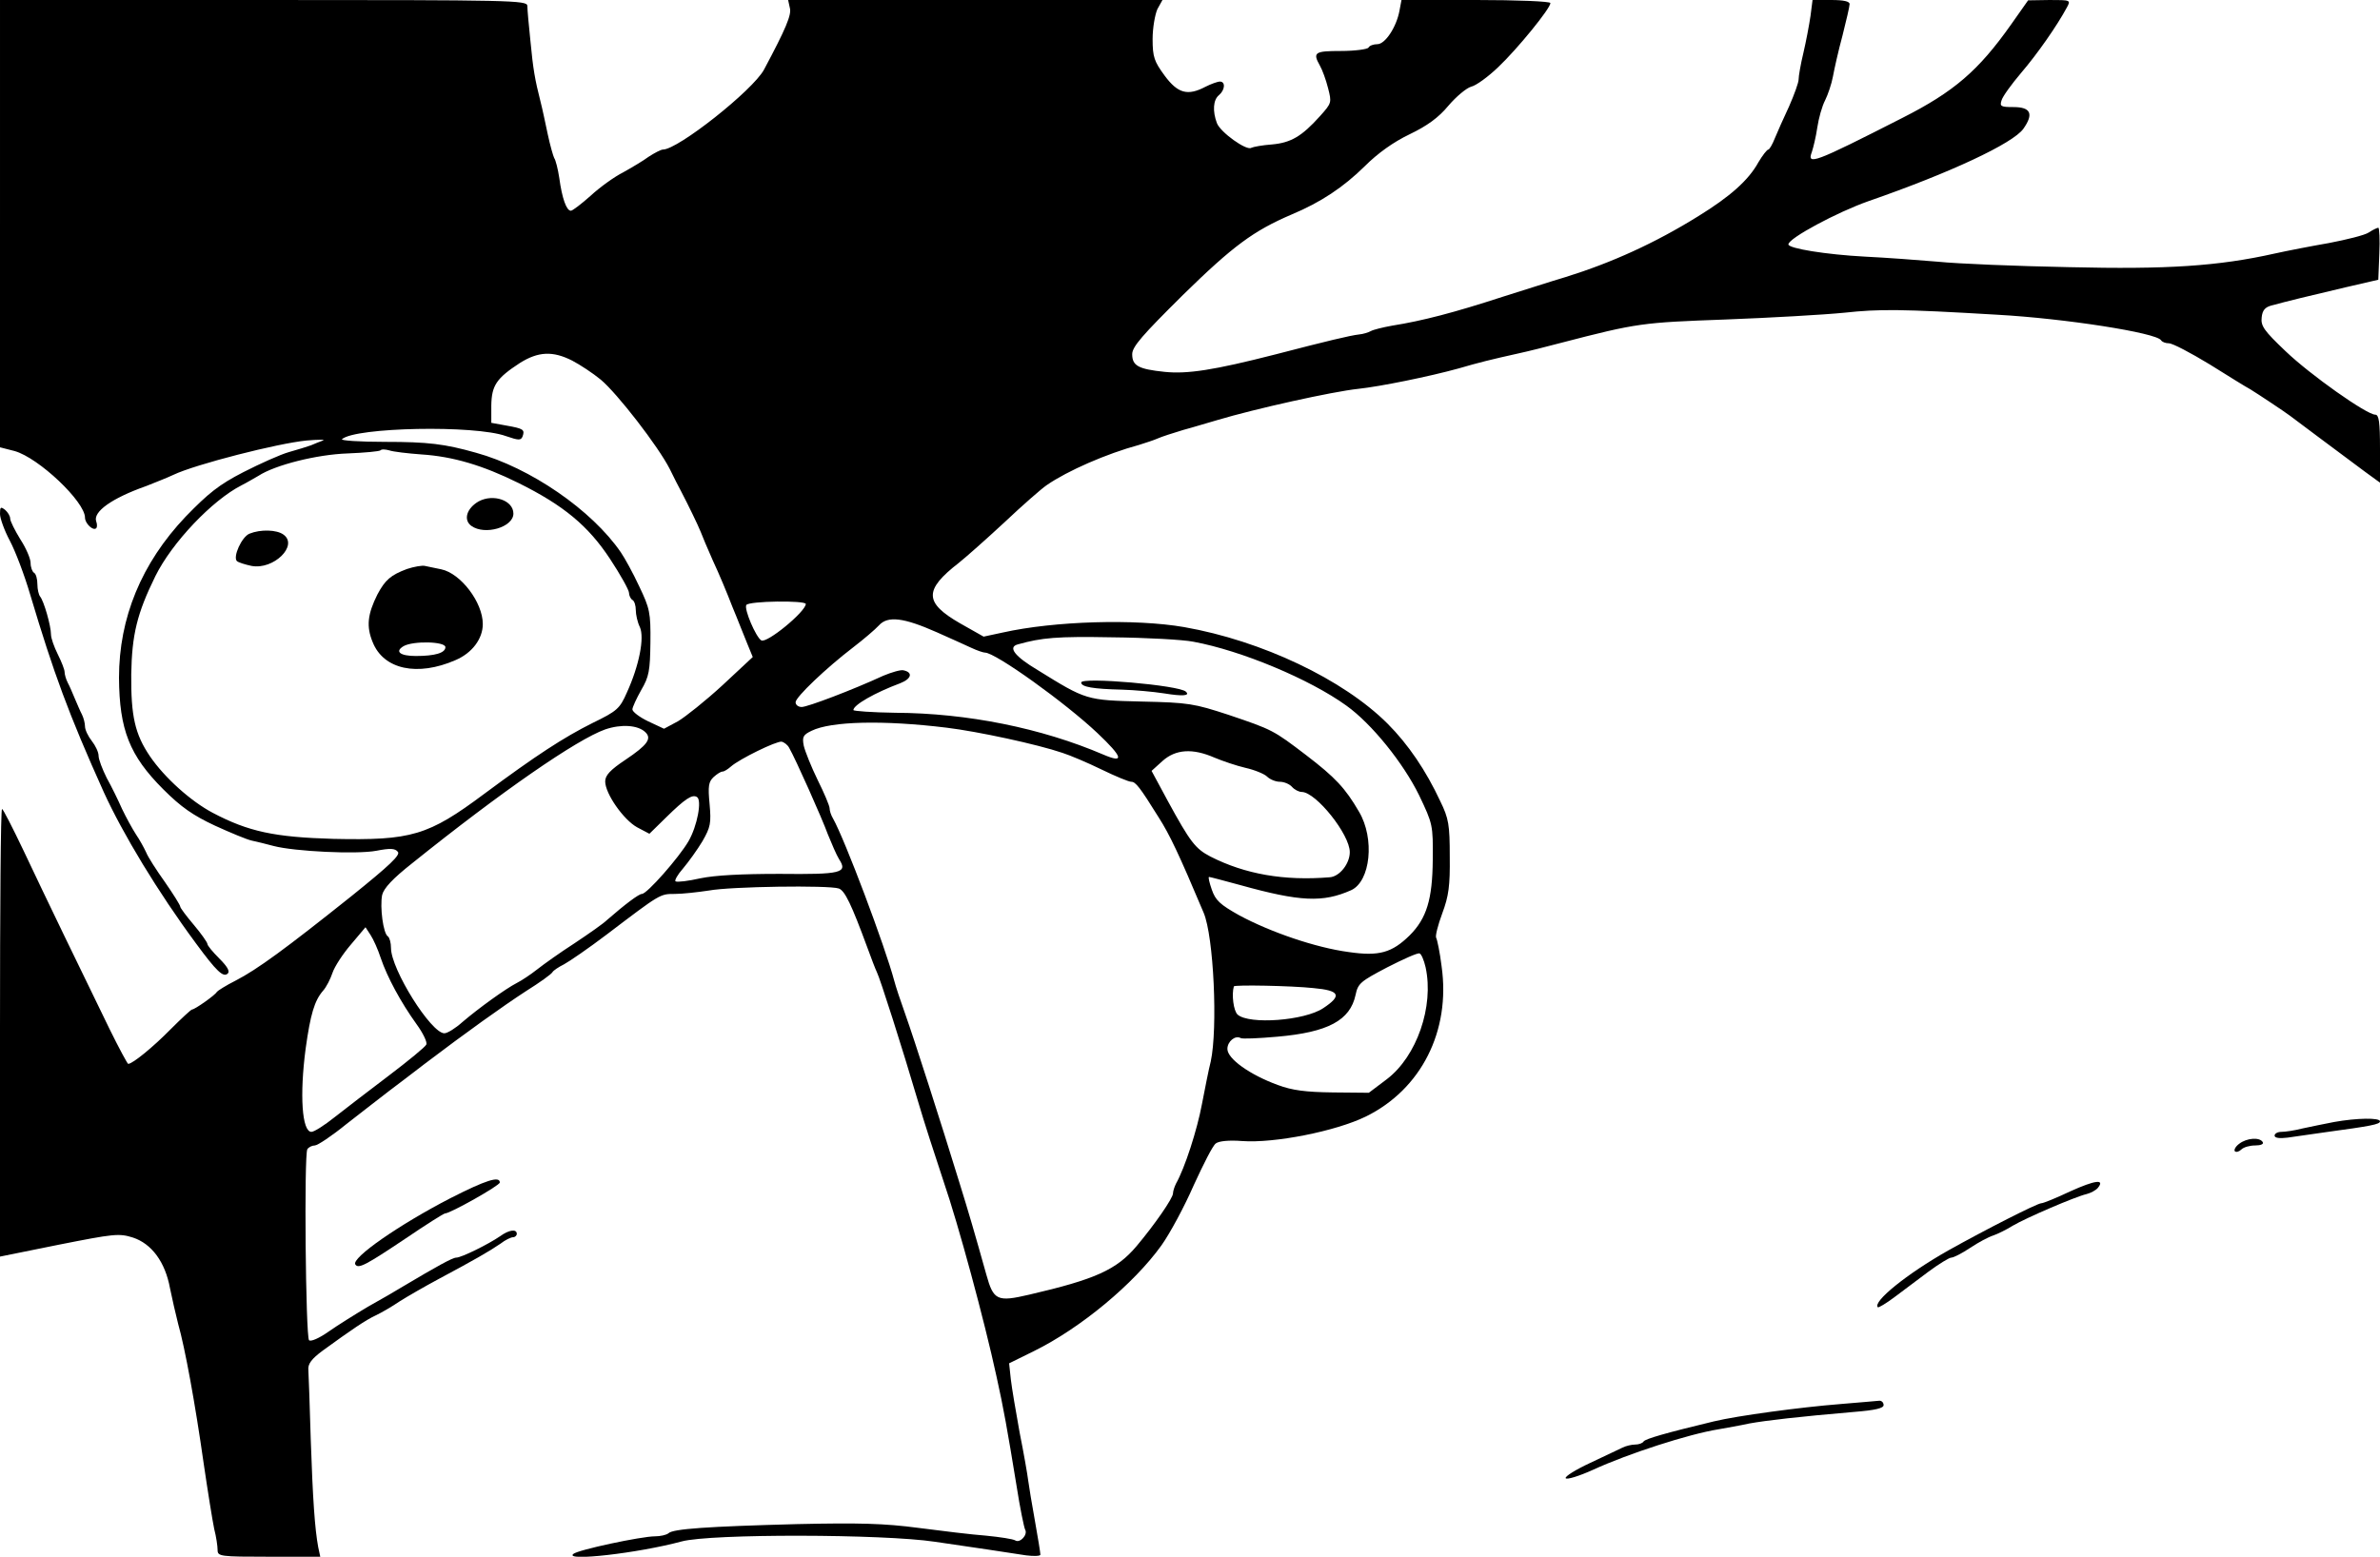  <svg version="1.0" xmlns="http://www.w3.org/2000/svg" width="700pt" height="458pt" viewBox="0 0 700 458" preserveAspectRatio="xMidYMid meet">
<g transform="translate(0,458) scale(0.1,-0.1)" fill="#000000" stroke="none">
<path d="M0 3922 l0 -658 43 -11 c71 -20 207 -149 207 -196 0 -17 24 -40 33
-31 3 3 3 12 0 20 -10 28 45 68 147 104 25 10 61 24 80 33 65 31 308 93 392
101 35 3 56 3 48 0 -8 -3 -24 -9 -35 -14 -11 -4 -40 -13 -65 -20 -25 -7 -85
-34 -134 -59 -72 -37 -103 -62 -170 -131 -130 -137 -196 -298 -196 -474 1
-153 31 -229 130 -328 53 -53 88 -77 152 -107 46 -21 94 -41 108 -44 14 -3 43
-10 65 -16 61 -16 244 -25 302 -14 41 8 55 7 63 -3 9 -9 -24 -40 -137 -131
-193 -154 -276 -215 -340 -248 -28 -14 -53 -30 -55 -33 -4 -9 -65 -52 -73 -52
-3 0 -31 -26 -63 -58 -51 -52 -112 -102 -125 -102 -2 0 -27 46 -55 103 -77
158 -189 389 -253 525 -32 67 -60 122 -63 122 -4 0 -6 -296 -6 -658 l0 -659
173 35 c162 32 177 34 218 21 55 -18 95 -72 109 -149 6 -30 17 -77 24 -105 20
-70 50 -234 75 -410 12 -82 26 -169 31 -193 6 -23 10 -51 10 -62 0 -19 7 -20
151 -20 l151 0 -6 28 c-10 54 -16 140 -22 317 -3 99 -6 191 -7 204 -2 18 9 33
43 58 84 61 125 89 155 103 17 8 48 26 70 41 22 14 74 44 115 66 103 55 150
82 182 104 14 11 31 19 37 19 6 0 11 5 11 10 0 15 -23 12 -49 -7 -35 -24 -114
-63 -129 -63 -11 0 -56 -25 -157 -85 -18 -11 -64 -38 -102 -59 -37 -22 -90
-55 -117 -74 -27 -19 -52 -30 -57 -25 -10 10 -15 546 -5 562 4 6 14 11 22 11
8 0 50 28 93 63 44 34 100 78 125 97 25 19 73 55 105 80 124 94 229 169 298
214 40 25 75 50 78 56 3 5 18 15 34 23 15 8 72 47 126 88 158 120 156 119 200
119 22 0 67 5 100 10 65 12 352 16 382 6 18 -6 38 -49 83 -171 12 -33 25 -67
29 -75 9 -17 75 -224 121 -380 17 -58 51 -163 75 -235 44 -128 120 -409 156
-575 21 -95 31 -151 59 -322 10 -65 22 -122 25 -128 9 -15 -15 -41 -29 -32 -6
4 -45 10 -86 14 -41 3 -131 14 -200 23 -99 13 -172 15 -355 11 -265 -7 -366
-14 -379 -27 -6 -5 -24 -9 -40 -9 -39 0 -228 -40 -240 -52 -26 -22 189 2 319
37 85 23 593 22 745 -1 117 -17 204 -30 268 -40 23 -3 42 -2 42 2 0 5 -7 49
-16 99 -9 50 -18 104 -20 120 -2 17 -13 80 -25 140 -11 61 -23 131 -26 157
l-5 47 73 36 c138 68 294 198 375 311 25 35 68 115 95 177 28 61 56 117 65
123 9 7 39 10 77 7 96 -7 276 29 364 72 163 80 250 252 223 442 -5 41 -13 79
-16 84 -3 5 5 37 18 72 19 51 23 81 22 167 0 93 -3 112 -28 163 -42 90 -94
167 -155 228 -130 130 -370 244 -598 284 -144 25 -382 18 -534 -16 l-56 -12
-69 39 c-106 61 -107 98 -4 178 19 15 79 68 134 119 54 51 110 100 125 110 61
42 175 92 271 118 19 6 44 14 55 19 11 5 45 16 75 25 30 8 75 22 100 29 110
33 339 84 415 92 65 7 208 36 295 60 58 17 94 26 175 44 28 6 84 20 125 31
227 59 240 60 485 69 132 5 290 14 350 20 102 11 164 11 450 -6 198 -11 467
-53 481 -75 3 -5 13 -9 23 -9 11 0 64 -28 120 -62 56 -35 109 -68 119 -73 23
-14 104 -68 117 -78 10 -8 142 -106 221 -165 l44 -32 0 100 c0 78 -3 100 -14
100 -25 0 -191 117 -264 187 -63 60 -73 74 -70 99 2 21 10 30 28 35 40 11 117
30 220 54 l95 22 3 76 c2 42 0 77 -3 77 -3 0 -16 -6 -28 -14 -12 -8 -65 -21
-117 -31 -52 -9 -124 -23 -160 -31 -165 -37 -316 -47 -605 -40 -154 3 -327 10
-385 16 -58 5 -154 12 -215 15 -114 6 -225 24 -225 36 0 18 144 95 235 127
242 84 425 170 456 213 31 44 22 64 -29 64 -37 0 -41 2 -35 20 3 11 29 47 57
80 48 56 106 139 135 193 12 22 11 22 -51 22 l-63 -1 -50 -71 c-96 -136 -168
-198 -320 -275 -261 -133 -281 -140 -266 -100 4 12 12 44 16 72 4 27 14 63 23
80 8 16 19 48 23 70 4 22 16 76 28 120 11 44 21 86 21 93 0 8 -17 12 -54 12
l-55 0 -6 -47 c-4 -27 -13 -75 -21 -109 -8 -33 -14 -68 -14 -78 0 -9 -13 -45
-28 -79 -16 -34 -35 -77 -42 -94 -7 -18 -16 -33 -19 -33 -4 0 -17 -17 -29 -37
-29 -53 -83 -101 -177 -159 -127 -79 -255 -137 -390 -179 -44 -13 -127 -40
-185 -58 -144 -47 -237 -71 -325 -85 -28 -5 -56 -12 -63 -16 -7 -4 -23 -9 -35
-10 -26 -3 -93 -19 -247 -59 -180 -46 -258 -58 -325 -51 -77 8 -95 18 -95 52
0 22 30 56 149 174 148 145 208 189 320 237 86 36 152 80 215 142 38 38 84 71
132 94 52 25 85 49 114 84 23 27 53 52 67 56 14 3 50 29 80 58 55 52 153 172
153 188 0 5 -98 9 -219 9 l-219 0 -6 -32 c-9 -48 -42 -98 -65 -98 -11 0 -23
-4 -26 -10 -3 -5 -40 -10 -81 -10 -77 0 -84 -4 -62 -43 7 -12 18 -42 24 -66
11 -43 11 -44 -24 -83 -53 -59 -85 -78 -141 -83 -28 -2 -55 -7 -61 -10 -14 -9
-91 46 -101 73 -13 35 -11 68 6 82 18 15 20 40 3 40 -7 0 -26 -7 -42 -15 -53
-28 -82 -20 -121 33 -30 41 -35 54 -35 107 0 33 7 72 14 88 l15 27 -551 0
-550 0 5 -23 c6 -20 -12 -62 -76 -182 -33 -61 -253 -235 -297 -235 -6 0 -25
-10 -42 -21 -16 -12 -50 -32 -75 -46 -26 -13 -69 -44 -96 -69 -27 -24 -53 -44
-58 -44 -13 0 -26 37 -34 96 -4 27 -11 54 -15 59 -3 6 -12 37 -19 70 -7 33
-16 76 -21 95 -17 67 -22 96 -30 180 -5 47 -9 93 -9 103 -1 16 -45 17 -776 17
l-775 0 0 -658z m1683 -403 c23 -12 61 -37 84 -56 48 -40 169 -196 203 -263
12 -25 27 -54 33 -65 21 -40 50 -100 58 -120 4 -11 20 -49 36 -85 17 -36 42
-96 57 -135 16 -38 35 -88 44 -109 l16 -39 -89 -83 c-50 -46 -109 -93 -131
-106 l-41 -22 -47 22 c-25 12 -46 28 -46 35 0 6 12 32 26 57 23 39 26 57 27
140 1 88 -2 100 -33 165 -18 39 -43 84 -54 100 -85 124 -266 249 -426 293 -92
26 -141 32 -267 32 -76 0 -133 4 -127 8 39 35 391 42 482 9 38 -13 44 -13 49
-1 7 20 3 23 -48 32 l-44 8 0 51 c1 59 15 80 84 125 54 34 97 36 154 7z m-443
-276 c92 -6 180 -32 285 -84 133 -66 205 -126 269 -223 31 -47 56 -92 56 -100
0 -8 5 -18 10 -21 6 -3 10 -17 10 -30 0 -13 5 -36 12 -50 14 -31 -2 -113 -38
-192 -21 -48 -29 -55 -101 -90 -86 -43 -167 -96 -318 -208 -166 -124 -215
-138 -445 -133 -172 5 -249 21 -355 77 -64 34 -141 103 -184 166 -44 65 -56
118 -55 241 2 117 17 179 71 289 49 99 167 223 253 267 14 7 36 20 50 28 49
32 172 63 263 66 50 2 92 6 96 9 3 4 15 3 26 0 11 -4 54 -9 95 -12z m1130
-440 c-1 -23 -115 -117 -131 -107 -16 10 -51 92 -44 104 7 12 175 14 175 3z
m385 -83 c39 -17 84 -38 102 -46 17 -8 35 -14 40 -14 31 0 237 -148 331 -237
75 -71 80 -90 17 -63 -182 78 -400 122 -612 123 -68 1 -123 5 -123 8 0 15 63
51 138 79 33 13 38 32 9 38 -8 2 -35 -6 -59 -16 -91 -42 -223 -92 -240 -92
-10 0 -18 6 -18 14 0 15 89 100 170 162 30 23 64 52 75 64 26 29 73 23 170
-20z m755 -28 c141 -26 342 -110 450 -188 74 -53 167 -168 214 -264 40 -84 41
-87 40 -190 -1 -116 -18 -172 -68 -222 -52 -51 -90 -62 -179 -49 -98 13 -231
59 -322 108 -57 32 -70 44 -81 76 -7 20 -11 37 -8 37 3 0 44 -11 92 -24 176
-49 243 -52 326 -15 57 26 70 152 23 231 -40 69 -70 101 -155 166 -97 74 -99
75 -229 119 -101 33 -117 36 -255 39 -163 4 -163 4 -305 92 -69 41 -89 68 -60
76 71 20 116 24 277 21 102 -1 210 -7 240 -13z m-725 -253 c91 -11 267 -49
340 -74 22 -7 74 -29 115 -49 41 -20 80 -36 87 -36 13 0 25 -15 81 -105 32
-50 60 -109 132 -280 30 -70 42 -341 21 -438 -6 -23 -17 -80 -26 -126 -14 -75
-50 -187 -76 -233 -5 -10 -9 -23 -9 -29 0 -14 -54 -92 -107 -155 -59 -70 -122
-98 -316 -143 -94 -22 -105 -17 -126 59 -35 125 -52 183 -79 270 -54 176 -134
425 -159 495 -14 39 -29 84 -33 100 -27 101 -145 415 -180 477 -6 10 -10 23
-10 30 0 7 -16 45 -35 83 -19 39 -37 84 -41 101 -5 26 -2 32 23 44 57 28 210
32 398 9z m-887 -13 c20 -19 6 -38 -58 -81 -45 -30 -60 -46 -60 -64 0 -36 54
-113 94 -135 l36 -19 49 48 c56 55 77 69 91 60 15 -9 1 -85 -25 -130 -28 -48
-122 -155 -137 -155 -9 0 -49 -30 -103 -77 -10 -10 -53 -40 -95 -68 -42 -27
-91 -62 -110 -77 -19 -15 -46 -33 -60 -40 -33 -17 -112 -74 -160 -115 -20 -18
-44 -33 -53 -33 -39 0 -157 188 -157 251 0 15 -4 30 -9 34 -14 8 -24 87 -17
122 5 20 31 48 88 93 264 212 484 364 568 394 47 16 96 13 118 -8z m423 -46
c19 -33 97 -208 114 -255 11 -27 25 -60 33 -73 26 -40 7 -45 -175 -43 -112 0
-189 -4 -233 -13 -35 -8 -68 -12 -73 -9 -4 2 6 20 22 38 16 19 42 55 57 80 24
42 26 53 21 110 -5 52 -3 65 12 79 10 9 21 16 26 16 5 0 16 7 25 15 25 22 133
75 149 73 8 -2 18 -10 22 -18z m1251 -29 c24 -10 65 -24 91 -30 27 -6 56 -18
64 -26 8 -8 25 -15 37 -15 13 0 29 -7 36 -15 7 -8 20 -15 29 -15 42 -1 141
-125 141 -177 0 -34 -30 -72 -59 -74 -134 -11 -249 9 -351 61 -44 23 -59 42
-125 163 l-48 89 32 29 c39 35 89 38 153 10z m-2452 -590 c19 -56 59 -130 105
-194 19 -26 32 -53 29 -60 -3 -7 -53 -48 -111 -92 -58 -44 -130 -99 -159 -122
-30 -24 -60 -43 -68 -43 -28 0 -35 109 -17 245 14 101 26 141 51 170 10 11 22
35 28 53 6 18 30 55 54 83 l43 51 15 -23 c8 -12 22 -43 30 -68z m3073 -27 c25
-115 -26 -262 -114 -329 l-53 -40 -105 1 c-81 1 -120 6 -163 22 -82 30 -148
77 -148 106 0 22 23 41 39 32 4 -3 52 -1 108 4 149 13 214 48 230 123 7 34 15
40 93 81 47 24 89 43 95 41 5 -1 13 -19 18 -41z m-330 -61 c78 -7 85 -22 29
-59 -55 -37 -218 -49 -252 -19 -12 11 -18 59 -11 83 2 5 168 2 234 -5z"></path>
<path d="M1408 3105 c-35 -20 -46 -54 -22 -72 40 -29 124 -4 124 36 0 39 -59
59 -102 36z"></path>
<path d="M734 3010 c-23 -9 -50 -69 -37 -81 5 -4 24 -10 43 -14 65 -12 138 60
94 92 -20 15 -68 16 -100 3z"></path>
<path d="M1197 2906 c-48 -18 -64 -32 -87 -75 -29 -58 -33 -94 -14 -140 32
-81 132 -102 244 -53 49 21 80 63 80 106 0 64 -65 149 -122 161 -18 4 -40 8
-48 10 -8 2 -32 -2 -53 -9z m113 -230 c0 -17 -31 -26 -87 -26 -46 0 -63 13
-36 29 28 16 123 14 123 -3z"></path>
<path d="M3180 2572 c0 -13 35 -19 120 -21 36 -1 92 -6 124 -11 55 -9 77 -7
64 5 -18 19 -308 44 -308 27z"></path>
<path d="M0 3068 c0 -13 13 -49 29 -79 16 -30 43 -101 60 -159 69 -231 113
-351 216 -580 56 -123 160 -295 271 -445 61 -83 81 -102 94 -89 7 7 -3 22 -25
44 -19 19 -35 38 -35 43 0 4 -18 30 -40 56 -22 26 -40 50 -40 54 0 4 -20 36
-45 72 -25 35 -50 74 -55 87 -6 13 -19 37 -30 53 -11 17 -29 50 -41 75 -11 25
-31 66 -45 91 -13 26 -24 55 -24 65 0 11 -9 30 -20 44 -11 14 -20 33 -20 43 0
9 -4 25 -9 35 -5 9 -14 31 -21 47 -7 17 -16 38 -21 47 -5 10 -9 24 -9 31 0 7
-9 30 -20 52 -11 22 -20 48 -20 58 0 26 -21 99 -32 112 -4 5 -8 21 -8 36 0 15
-4 31 -10 34 -5 3 -10 16 -10 29 0 12 -13 43 -30 69 -16 26 -30 54 -30 61 0 8
-7 19 -15 26 -13 10 -15 9 -15 -12z"></path>
<path d="M6865 1279 c-27 -5 -69 -14 -93 -19 -23 -6 -51 -10 -62 -10 -11 0
-20 -5 -20 -11 0 -7 14 -9 38 -6 20 3 71 10 112 16 132 18 160 23 160 32 0 11
-68 10 -135 -2z"></path>
<path d="M6586 1215 c-11 -8 -16 -18 -13 -22 4 -4 13 -1 19 5 7 7 25 12 41 12
16 0 26 4 22 10 -9 15 -47 12 -69 -5z"></path>
<path d="M1325 1055 c-151 -78 -292 -176 -280 -195 9 -14 31 -2 149 77 59 40
111 73 115 73 15 0 161 82 161 91 0 20 -41 7 -145 -46z"></path>
<path d="M6089 1075 c-40 -19 -79 -35 -85 -35 -12 0 -165 -78 -274 -139 -122
-69 -223 -151 -207 -167 2 -2 24 11 48 29 24 18 69 52 100 75 31 23 62 42 68
42 7 0 32 13 56 29 24 16 54 32 67 36 12 4 39 17 58 29 39 23 183 85 217 93
12 3 27 11 33 18 22 27 -8 23 -81 -10z"></path>
<path d="M5411 449 c-114 -9 -301 -34 -371 -51 -137 -33 -201 -51 -206 -59 -3
-5 -14 -9 -25 -9 -10 0 -27 -4 -37 -9 -9 -4 -52 -25 -95 -45 -43 -20 -75 -40
-72 -45 3 -5 39 6 81 25 102 47 281 105 369 119 22 4 63 11 90 17 50 9 145 20
308 34 63 5 87 11 87 20 0 8 -6 13 -12 13 -7 -1 -60 -5 -117 -10z"></path>
</g>
</svg>